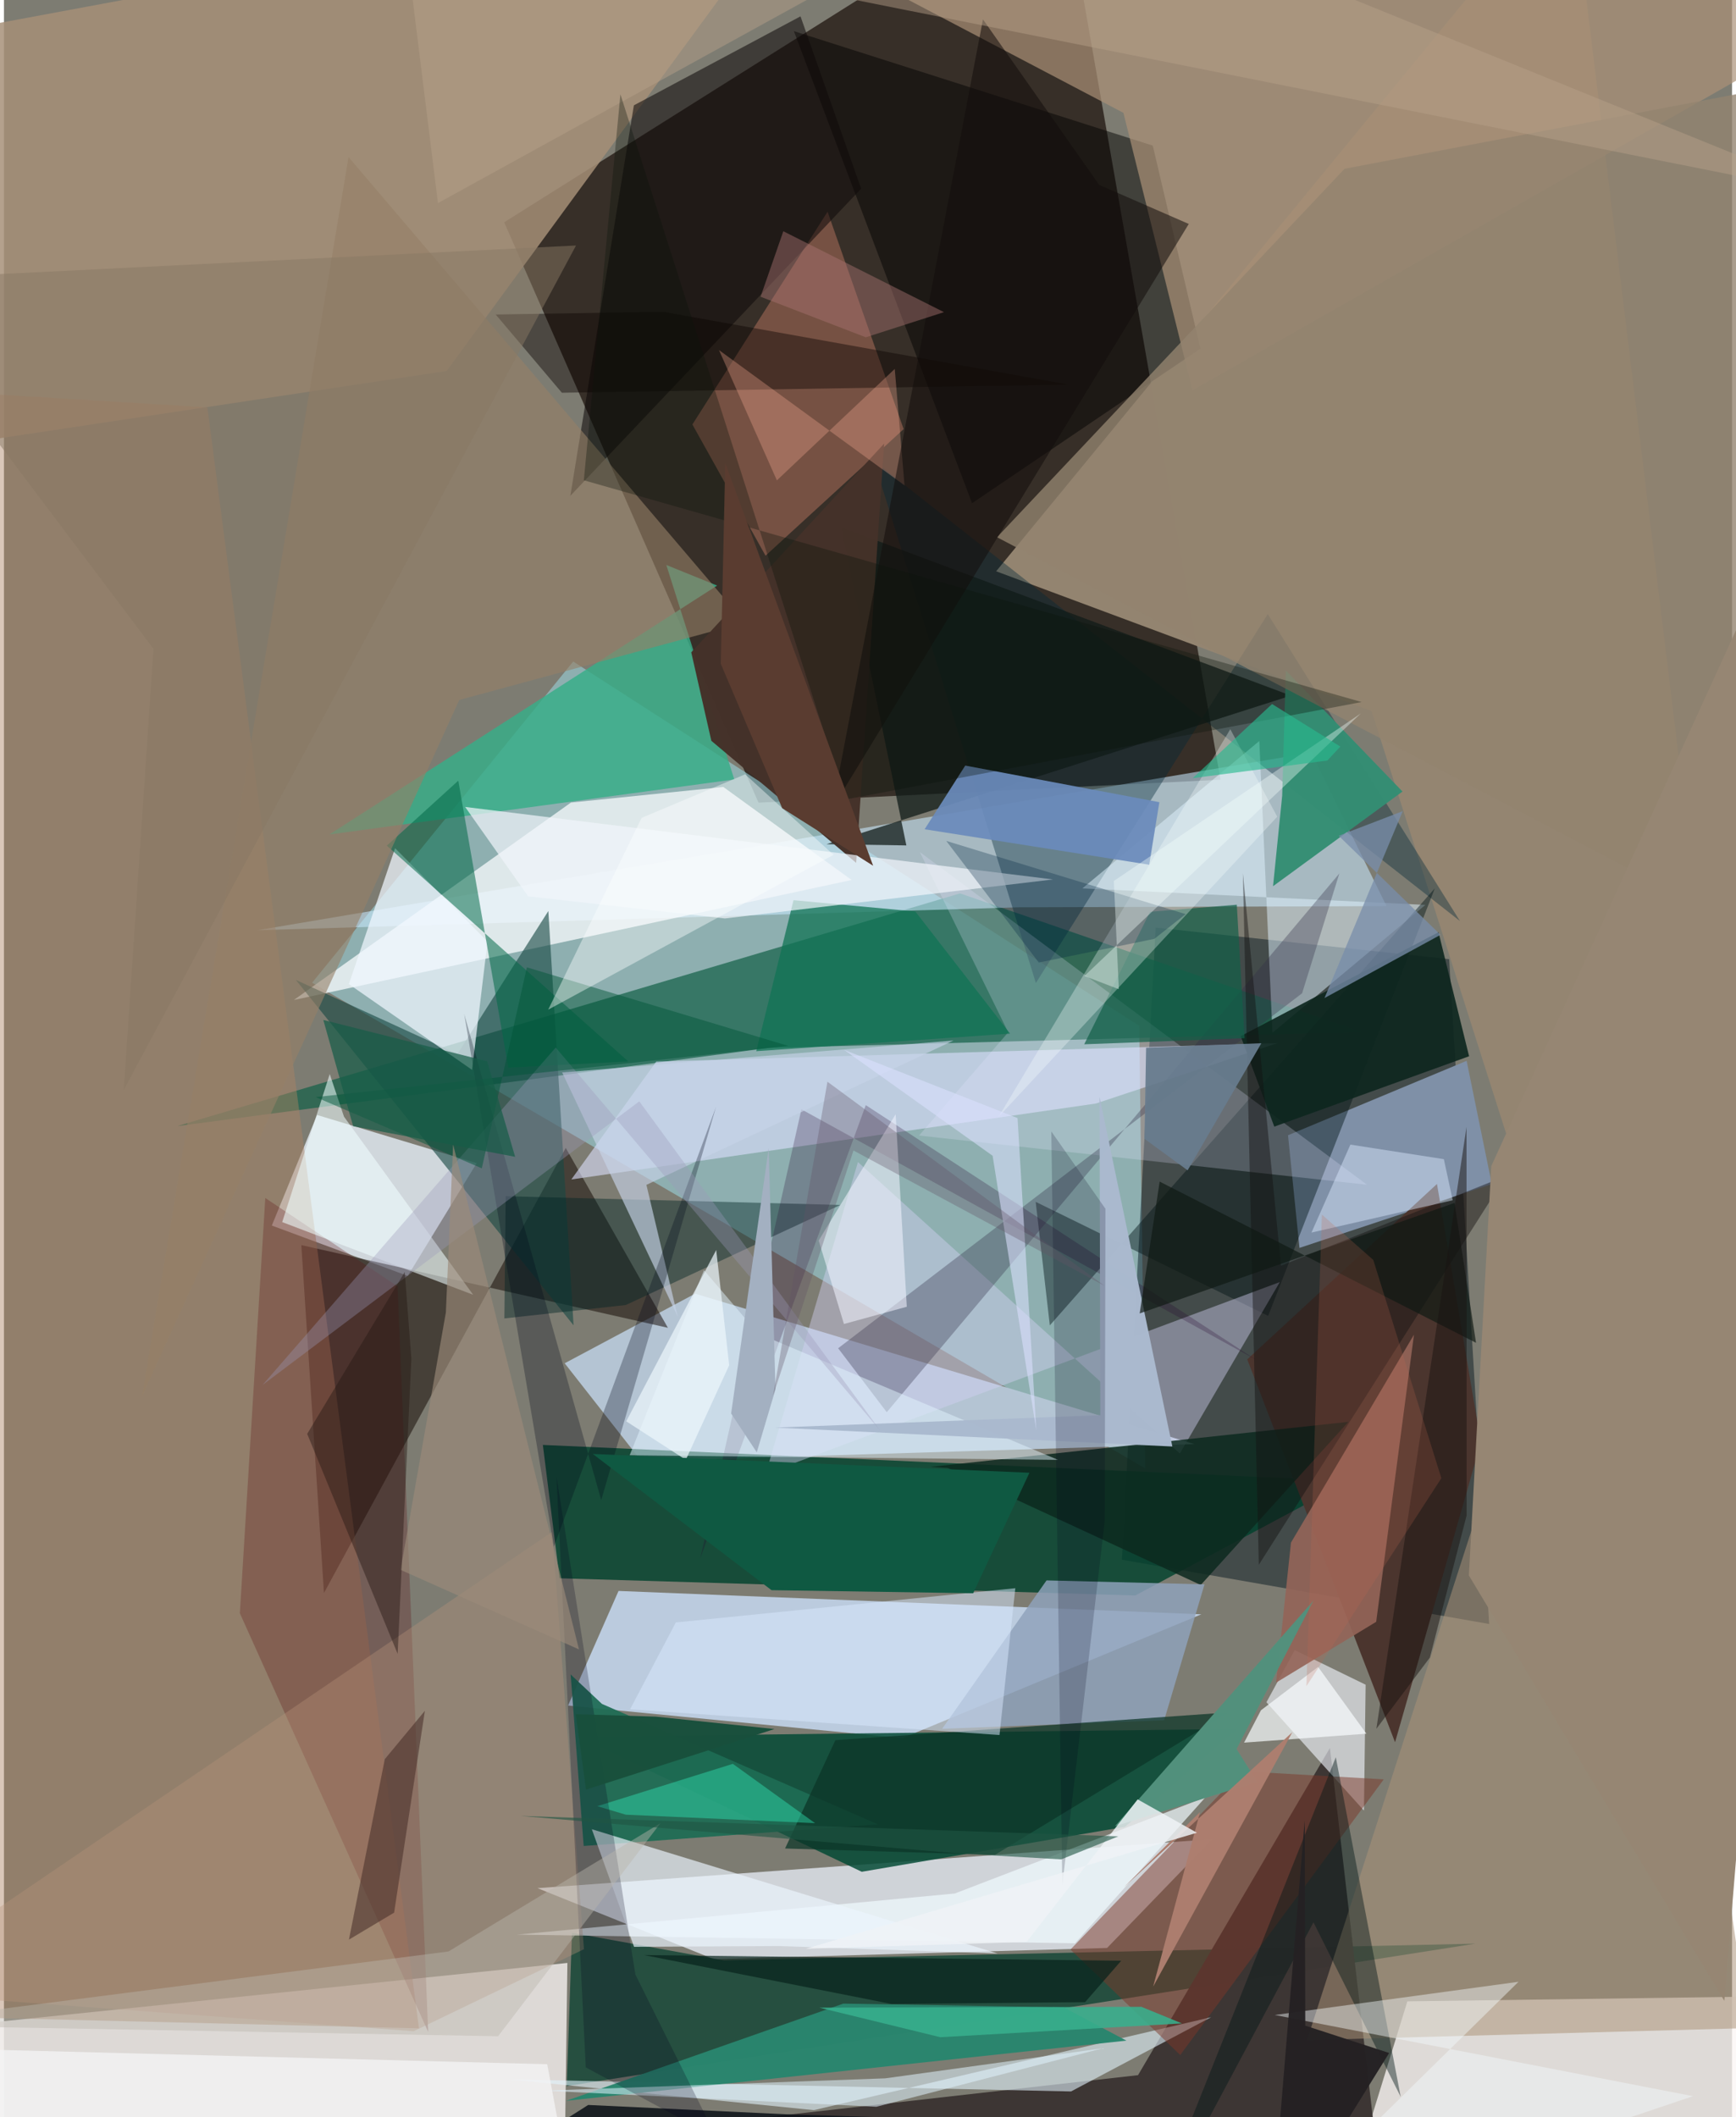 <svg xmlns="http://www.w3.org/2000/svg" width="228" height="278" viewBox="0 0 836 1024"><path fill="#7d7c72" d="M0 0h836v1024H0z"/><path fill="#1c110c" fill-opacity=".718" d="M365.039 388.22l223.496-11.1L511.473-62 241.994 107.508z"/><path fill="#98d0d8" fill-opacity=".612" d="M149.081 475.309l403.01 234.89-2.889-214.05-273.817-176.198z"/><path fill="#ede9e6" fill-opacity=".855" d="M-33.998 981.09l306.576-31.687L270.725 1086H-62z"/><path fill="#01121d" fill-opacity=".463" d="M557.165 448.65l-16.322 305.733 177.66 31.087-19.356-321.547z"/><path fill="#e9effa" fill-opacity=".753" d="M258.121 913.24l85.302 34.339 190.236-5.418 50.847-52.616z"/><path fill="#cbdffa" fill-opacity=".792" d="M434.677 840.67l-161.782-15.755 24.424-55.431 281.939 11.303z"/><path fill="#fbf6f4" fill-opacity=".773" d="M678.933 967.98L898 964.967 850.523 1086l-206.552-4.712z"/><path fill="#136147" fill-opacity=".706" d="M462.513 432.097L83.863 544.653l286-37.804 286.783-7.73z"/><path fill="#b6c6d5" fill-opacity=".973" d="M271.254 659.367l37.146 47.366 267.544-8.267-241.573-72.771z"/><path fill="#caeaff" fill-opacity=".557" d="M668.85 438.26l-177.883.567-368.37 11.095 509.812-85.93z"/><path fill="#00412d" fill-opacity=".816" d="M650.812 716.294l-103.52 55.386-278.522-8.322-8.064-64.498z"/><path fill="#024934" fill-opacity=".831" d="M414.987 905.312l-137.15-65.35 318.785-3.71-54.286 47.319z"/><path fill="#063e2e" fill-opacity=".725" d="M348.295 948.177l-73.508-13.389-2.51 74.173 439.588-68.89z"/><path fill="#948571" fill-opacity=".992" d="M898 1086L758.021-62l-278.03 338.31 181.624 67.623z"/><path fill="#e4ecf5" fill-opacity=".808" d="M129.583 592.757l65.755 24.367 33.356-54.535-77.213-23.307z"/><path fill="#3c3533" fill-opacity=".976" d="M548.641 1003.68l-282.296 31.907 397.926 6.194-22.8-196.355z"/><path fill="#130802" fill-opacity=".514" d="M143.855 602.205l177.341 40.007-49.415-86.998-116.976 215.27z"/><path fill="#f7fafc" fill-opacity=".765" d="M348.02 380.63l62.05 44.988-269.824 58.04 134.038-95.491z"/><path fill="#7f90a7" d="M719.772 572.695l-93.04 30.868-5.54-54.486 86.398-35.993z"/><path fill-opacity=".478" d="M555.767 70.435L382.142 15.06l86.182 228.333 110.488-74.77z"/><path fill="#a68f77" fill-opacity=".839" d="M-62 22.216v198.768l276.17-41.542L391.062-62z"/><path fill="#dde0ff" fill-opacity=".592" d="M315.554 513.46l-41.077 57.005 253.802-36.73 87.715-29.201z"/><path fill="#e2f3fe" fill-opacity=".592" d="M391.804 1020.593l192.183-44.939-67.777 35.906-272.392-5.876z"/><path fill="#aa9177" fill-opacity=".698" d="M898 4.852L319.586-62 541.563 54.582l33.424 134.191z"/><path fill="#38ad88" fill-opacity=".831" d="M320.424 273.256l24.59 9.964-187.571 120.386 195.877-26.623z"/><path fill="#d6846c" fill-opacity=".4" d="M333.049 205.303l65.397-102.91 36.79 105.16-66.805 61.218z"/><path fill="#002837" fill-opacity=".384" d="M611.391 297.021l92.977 148.445-283.48-222.511 78.323 252.495z"/><path fill="#ad8264" fill-opacity=".447" d="M98.415 197.045l-118.346-7.238 4.757 785.978 215.94 5.264z"/><path fill="#184944" fill-opacity=".612" d="M263.358 440.631l12.205 200.384-134.331-167.054 78.17 35.778z"/><path fill="#e0f3ff" fill-opacity=".506" d="M607.302 358.402l-85.582 71.276 165.931 7.991-73.992 61.84z"/><path fill="#f1f7ff" fill-opacity=".612" d="M624.441 798.111l34.301 16.727-.816 60.865-47.17-52.382z"/><path fill="#001315" fill-opacity=".439" d="M505.955 641.035l-6.829-59.74 112.454 55.148 80.632-206.8z"/><path fill="#d3d1f3" fill-opacity=".431" d="M413.139 562.055l155.713 140.954 48.356-82.919-248.698 92.712z"/><path fill="#ab9379" fill-opacity=".533" d="M630.397 986.734l213.624-5.816-18.865-128.243-35.201-360.391z"/><path fill="#4b352e" d="M693.252 572.642l21.23 125.038-41.507 144.985-71.508-185.18z"/><path fill="#0f0909" fill-opacity=".557" d="M385.35 7.909l-80.612 43.033-30.73 188.863L414.685 91.252z"/><path fill="#e6e5ff" fill-opacity=".235" d="M659.416 573.023l-216.732-23.798 43.144-49.929-42.772-87.21z"/><path fill="#936458" fill-opacity=".91" d="M682.126 645.538L663.851 784.41l-48.433 29.422 7.2-67.726z"/><path fill="#7b3729" fill-opacity=".494" d="M569.057 993.939l-53.119-51.019 82.964-86.226 68.612 3.917z"/><path fill="#2a866e" fill-opacity=".969" d="M406.043 969.081L272 1016.085l271.018-29.105-30.437-16.11z"/><path fill="#0f1a18" fill-opacity=".733" d="M404.892 254.962l31.665 153.934-38.61-.596 224.685-71.847z"/><path fill="#5b0c0f" fill-opacity=".267" d="M190.42 622.142l14.8 360.617-91.102-202.503 12.304-200.823z"/><path fill="#1e6c54" fill-opacity=".929" d="M280.452 892.834l142.374-10.46-133.534-58.257-15.137-14.234z"/><path fill="#0c291f" fill-opacity=".851" d="M650.377 687.705L448.21 709.47l8.407.535 122.359 56.597z"/><path fill="#8fa2bb" fill-opacity=".831" d="M504.371 764.39l-50.513 71.77 107.418-4.13 19.516-65.738z"/><path fill="#312e46" fill-opacity=".329" d="M403.55 652.107l224.452-171.692 18.028-57.955-218.952 260.563z"/><path fill="#f0f6ff" fill-opacity=".722" d="M226.455 517.461l-59.597-41.492 22.358-65.734 44.726 45.15z"/><path fill="#f1faff" fill-opacity=".694" d="M459.963 915.824l-211.742 19.888 269.947 4.182 63.07-70.6z"/><path fill="#0e271f" fill-opacity=".914" d="M598.282 501.145l95.709-50.255 14.801 59.982-94.244 34.04z"/><path fill="#348e74" fill-opacity=".969" d="M676.573 382.837l-62.628 45.794 4.424-43.79 1.766-60.522z"/><path fill="#006848" fill-opacity=".537" d="M185.226 409.005L302 513.372l-58.008 2.997-24.195-138.79z"/><path fill="#002323" fill-opacity=".431" d="M242.725 578.558l-.635 59.118 58.713-6.48 103.834-48.402z"/><path fill="#6b8bbb" fill-opacity=".929" d="M445.386 401.085l19.663-30.802 93.9 17.703-4.903 30.249z"/><path fill="#967f67" fill-opacity=".604" d="M220.267 338.552L66.75 675.407 166.693 75.96l191.73 225.101z"/><path fill="#ecf4fd" fill-opacity=".671" d="M480.677 944.838L284.4 884.736l20.416 56.882 69.979-.391z"/><path fill="#443129" fill-opacity=".984" d="M332.492 315.515l9.722 42.785 70.068 59.037 13.521-202.78z"/><path fill="#107355" fill-opacity=".749" d="M440.899 440.859l-58.933-5.467-18.024 73.026 122.775-8.487z"/><path fill="#0c3527" fill-opacity=".729" d="M402.218 841.664l190.49-13.455-113.279 68.912-101.545-3.07z"/><path fill="#021517" fill-opacity=".431" d="M550.115 1086l83.393-156.245 42.194 84.408-31.387-164.237z"/><path fill="#b8957c" fill-opacity=".353" d="M198.218 982.436l82.371-39.67-15.4-201.845L-62 963.168z"/><path fill="#28072d" fill-opacity=".247" d="M385.79 536.54l-48.96 217.253 80.097-219.279L605.763 657.71z"/><path fill="#131110" fill-opacity=".443" d="M617.763 612.162l108.829-43.375-119.536 188.045-7.703-334.505z"/><path fill="#0a0400" fill-opacity=".424" d="M269.905 189.954l245.168-3.938-196.252-35.234-80.933 1.332z"/><path fill="#e2f4ff" fill-opacity=".482" d="M302.69 703.87l35.95-89.542 26.205 30.657 145.083 61.098z"/><path fill="#e0f3fe" fill-opacity=".549" d="M531.591 990.669l-105.251 14.554-165.138 5.958 160.865 7.788z"/><path fill="#0d1319" fill-opacity=".871" d="M716.879 1033.103L175.719 1086l106.917-67.907 96.772 4.559z"/><path fill="#c7d4e8" fill-opacity=".643" d="M325.956 636.82l-55.911-118.11 189.323-15.453-148.569 69.819z"/><path fill="#f4fafe" fill-opacity=".439" d="M614.786 974.577l202.33 39.264L603.086 1086l129.603-127.482z"/><path fill="#125f48" fill-opacity=".698" d="M596.42 437.58l-41.984 3.434-31.842 64.075 77.582-2.957z"/><path fill="#f9ffff" fill-opacity=".306" d="M532.832 453.891l-51.607 86.212L615.979 395.02l-22.713-42.332z"/><path fill="#462e28" fill-opacity=".557" d="M203.635 827.45l-14.89 97.628-21.851 13.049 17.346-87.289z"/><path fill="#f0f5fb" fill-opacity=".706" d="M507.498 425.36l-158.706 18.86-95.193-10.69-30.492-43.242z"/><path fill="#f2f4ff" fill-opacity=".553" d="M431.371 538.936l-37.23 61.066 12.223 40.365 30.407-8.343z"/><path fill="#92836f" fill-opacity=".792" d="M480.407 259.839L826.444 441.29 898 34.155 648.529 81.64z"/><path fill="#02091b" fill-opacity=".29" d="M344.498 535.289l-55.564 190.276-66.276-235.122 43.381 257.672z"/><path fill="#dae9fe" fill-opacity=".459" d="M632.537 596.15l18.833-42.54 45.213 7.035 4.28 19.878z"/><path fill="#aab9ce" fill-opacity=".988" d="M530.01 530.541l.38 153.934-157.341 5.995 192.192 9.157z"/><path fill="azure" fill-opacity=".561" d="M134.606 591.085l92.374 35.154-62.486-86.156-6.89-20.606z"/><path fill="#33fbc5" fill-opacity=".376" d="M352.61 853.113l39.777 28.684-91.556-4.091-13.795-4.123z"/><path fill="#52917d" fill-opacity=".988" d="M596.304 845.938l9.97 15.88-68.832 21.472 96.104-109.185z"/><path fill="#ffb296" fill-opacity=".306" d="M345.912 169.321l89.755 65.468-4.724-56.354-57.027 53.908z"/><path fill="#00001c" fill-opacity=".235" d="M305.478 955.041l39.347 79.045-63.362-34.166-14.167-285.75z"/><path fill="#f7fcfd" fill-opacity=".702" d="M659.11 838.533l-59.174 4.317 8.163-15.65 27.638-20.982z"/><path fill="#d7e7fd" fill-opacity=".51" d="M481.618 839.166l7.651-71.006-164.239 16.556-22.139 42.02z"/><path fill="#9c9ab9" fill-opacity=".341" d="M125.08 669.882L266.924 506.65l157.01 185.311L307.35 532.676z"/><path fill="#140e0c" fill-opacity=".545" d="M473.619 9.373l-72.922 381.633 172.48-282.689-43.332-18.9z"/><path fill="#f3f3f5" fill-opacity=".78" d="M279.106 1086l-16.28-87.603L-62 989.901l43.404 63.706z"/><path fill="#002743" fill-opacity=".294" d="M571.65 442.128l-15.145 11.967-55.894 11.448-44.75-58.82z"/><path fill="#06221b" fill-opacity=".694" d="M309.631 945.594l230.862 2.745-17.469 20.03-93.734.857z"/><path fill="#788eab" fill-opacity=".757" d="M694.961 452.154l-56.12 30.563 37.848-90.396-30.984 11.91z"/><path fill="#005438" fill-opacity=".475" d="M231.17 565.075l-80.364-34.448 228.557-24.78-126.39-37.982z"/><path fill="#a97471" fill-opacity=".451" d="M454.755 150.978l-77.72-39.133-11.01 31.673 50.905 19.625z"/><path fill="#a3b0c1" d="M351.787 683.663l18.166-128.32L373.24 672l-9.048 30.437z"/><path fill="#05001d" fill-opacity=".192" d="M532.875 584.65l-.344 150.952-20.534 176.238-5.322-364.609z"/><path fill="#dbe1fe" fill-opacity=".561" d="M406.421 507.76l83.927 33.017 9.074 151.06-21.136-132.834z"/><path fill="#0e1912" fill-opacity=".667" d="M549.436 635.259l152.292-53.438 10.414 67.642-153.046-77.96z"/><path fill="#fdffff" fill-opacity=".412" d="M358.58 374.517l42.749 38.937L263.28 488.35l45.212-92.787z"/><path fill="#9c8b7a" fill-opacity=".643" d="M191.869 759.286l21.92-124.543 3.504-81.244 60.883 244.254z"/><path fill="#897863" fill-opacity=".494" d="M57.945 527.218l14.378-213.415L-62 135.533l338.748-16.793z"/><path fill="#b7a289" fill-opacity=".459" d="M192.32-43.83L887.23 94.817 500.935-62 209.953 98.238z"/><path fill="#241712" fill-opacity=".443" d="M146.697 693.512l43.765 106.415 6.623-142.84-3.196-41.873z"/><path fill="#242123" fill-opacity=".969" d="M670.128 992.951L612.329 1086l16.942-205.542.264 99.275z"/><path fill="#194f3c" fill-opacity=".984" d="M372.758 836.272l-91.183 29.313-4.973-36.482 38.68 1.174z"/><path fill="#0c130c" fill-opacity=".329" d="M407.143 386.67l249.66-47.113-376.275-107.263L298.223 45.63z"/><path fill="#f4fffe" fill-opacity=".376" d="M522.674 472.056l16.674 6.401-2.42-52.354 119.492-81.057z"/><path fill="#edf6fc" fill-opacity=".71" d="M329.86 706.077l20.992-45.77-6.282-55.724-43.529 82.85z"/><path fill="#191312" fill-opacity=".494" d="M707.593 732.977l-.05-187.902-43.609 291.08 25.888-34.464z"/><path fill="#968673" d="M898 173.246l-65.723 794.491-123.599-205.769 10.84-197.948z"/><path fill="#ad7e6f" fill-opacity=".984" d="M555.952 960.833l22.691-84.414-36.83 36.342 81.449-74.935z"/><path fill="#eff3f6" fill-opacity=".831" d="M577.122 886.433l-28.678-16.14-53.72 68.953-106.79 3.311z"/><path fill="#be6750" fill-opacity=".216" d="M630.097 815.537l7.481-228.09 24.858 21.936 32.936 105.571z"/><path fill="#38af8d" fill-opacity=".871" d="M569.884 978.66l-19.62-8.033-155.787.409 58.502 14.29z"/><path fill="#bbb6ae" fill-opacity=".435" d="M317.584 881.824l-78.538 103.033L-62 979.437l277.04-35.578z"/><path fill="#165c47" fill-opacity=".706" d="M168.929 544.73l78.371 14.78-13.56-46.206-79.247-19.986z"/><path fill="#625465" fill-opacity=".329" d="M398.375 523.19l-26.318 151.905 38.912-118.639 121.437 65.441z"/><path fill="#0f5942" d="M284.862 703.228l86.462 65.88 97.556 1.488 27.22-58.275z"/><path fill="#5a3c30" d="M346.774 321.036l29.718 69.848 43.984 27.85-71.516-194.788z"/><path fill="#1f5643" fill-opacity=".612" d="M462.531 896.503l-212.644-18.21 289.194 9.889-27.616 11.135z"/><path fill="#687c8e" fill-opacity=".937" d="M552.537 506.77l55.771-2.206-35.69 61.484-20.86-15.236z"/><path fill="#28ba8f" fill-opacity=".631" d="M575.066 376.379l65.15-8.536 6.286-6.754-33.027-20.581z"/></svg>